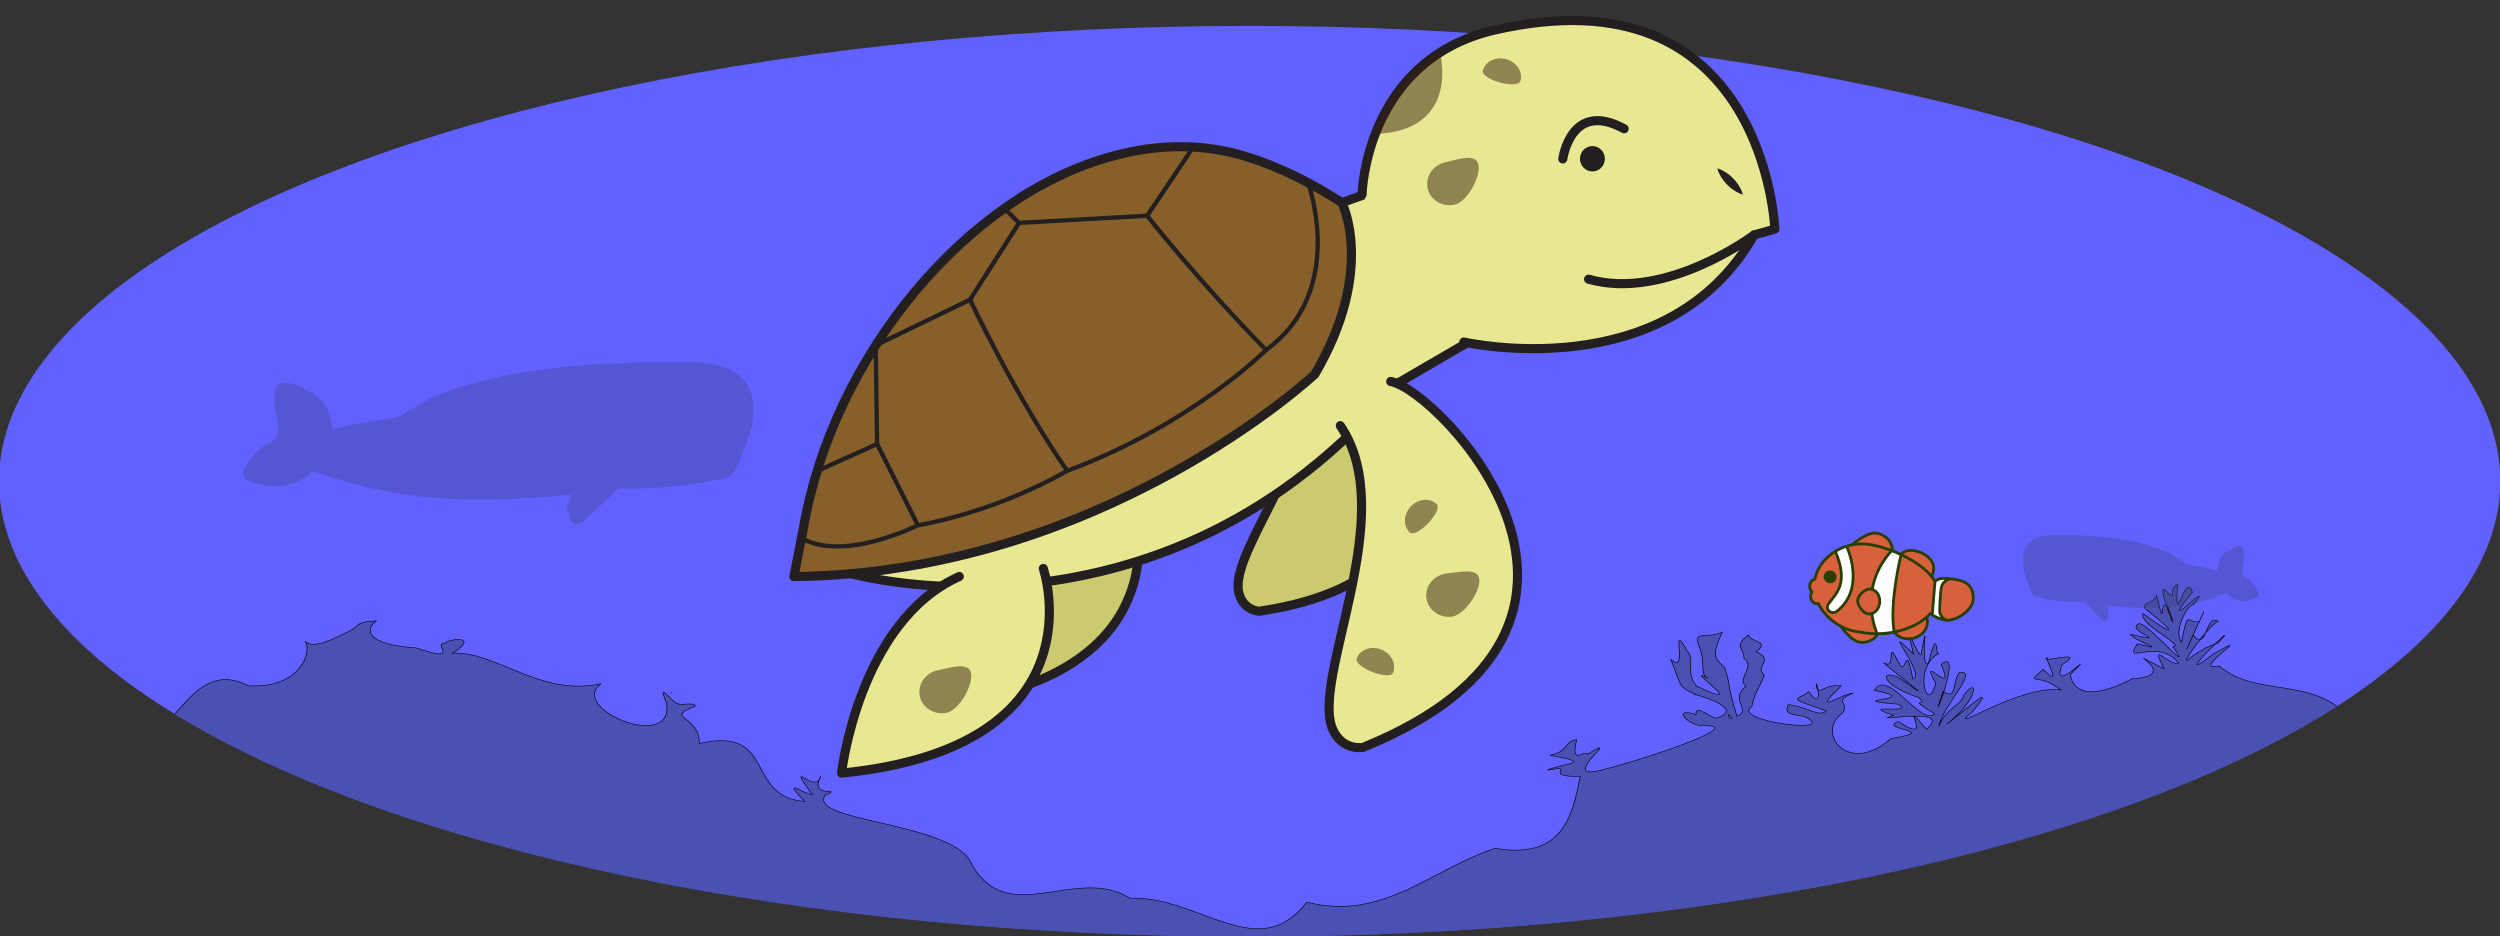<?xml version="1.0" encoding="UTF-8" standalone="no"?>
<!-- Created with Inkscape (http://www.inkscape.org/) -->

<svg
   width="406.913mm"
   height="152.357mm"
   viewBox="0 0 406.913 152.357"
   version="1.1"
   id="svg6272"
   inkscape:version="1.4.2 (2aeb623e1d, 2025-05-12)"
   sodipodi:docname="marine-animals-top.svg"
   xmlns:inkscape="http://www.inkscape.org/namespaces/inkscape"
   xmlns:sodipodi="http://sodipodi.sourceforge.net/DTD/sodipodi-0.dtd"
   xmlns="http://www.w3.org/2000/svg"
   xmlns:svg="http://www.w3.org/2000/svg"
   xmlns:rdf="http://www.w3.org/1999/02/22-rdf-syntax-ns#"
   xmlns:cc="http://creativecommons.org/ns#"
   xmlns:dc="http://purl.org/dc/elements/1.1/">
  <rect x="0" y="0" width="406.913" height="152.357" fill="#333333" stroke="none"/>
  <defs
     id="defs6266">
    <clipPath
       clipPathUnits="userSpaceOnUse"
       id="clipPath16217">
      <path
         d="m 76.873,261.081 c 0.343,-0.155 0.815,-0.264 1.106,-0.323 v -1.635 c -0.184,-0.139 -0.408,-0.29 -0.664,-0.449 l -0.011,-0.528 c -0.003,-0.122 -0.121,-0.22 -0.265,-0.218 -0.144,0.003 -0.258,0.103 -0.256,0.226 l 0.006,0.304 c -0.171,-0.056 -0.358,-0.105 -0.585,-0.156 -0.009,-0.003 -0.018,-0.003 -0.028,-0.004 -5.29e-4,-5.3e-4 -5.29e-4,-0.002 -0.002,-0.003 -0.109,-0.175 -0.227,-0.449 -0.227,-0.449 l 0.468,-0.392 c 0.088,-0.077 0.085,-0.2 -0.005,-0.275 -0.091,-0.075 -0.235,-0.073 -0.324,0.004 l -0.239,0.21 c -0.035,-0.127 -0.157,-0.226 -0.307,-0.224 -0.163,0.002 -0.295,0.145 -0.271,0.316 0.052,0.373 0.119,0.585 0.287,0.88 -0.233,0.069 -0.407,0.137 -0.583,0.23 l -0.4,-0.144 c -0.092,-0.034 -0.2,0.003 -0.239,0.082 -0.039,0.079 0.004,0.17 0.097,0.203 l 0.196,0.07 c -0.02,0.014 -0.042,0.028 -0.063,0.043 -0.158,0.11 -0.179,0.291 -0.063,0.388 0.116,0.098 0.312,0.097 0.437,0 0.344,-0.268 1.084,-0.712 1.937,0.023 -0.234,0.013 -0.56,0.061 -0.56,0.061 -0.143,0.013 -0.247,0.122 -0.231,0.244 0.015,0.121 0.143,0.21 0.286,0.196 0,0 1.09,-0.28 1.479,0.377 -0.358,0.067 -0.962,0.213 -1.367,0.395 -0.027,-0.011 -0.056,-0.022 -0.086,-0.029 -0.567,-0.138 -0.837,-0.253 -1.307,-0.557 -0.184,-0.119 -0.444,-0.119 -0.597,0.019 -0.153,0.138 -0.113,0.385 0.109,0.528 0.097,0.063 0.187,0.119 0.273,0.169 l -0.445,0.26 c -0.119,0.07 -0.149,0.207 -0.067,0.308 0.082,0.101 0.244,0.127 0.362,0.057 l 0.604,-0.353 c 0.012,-0.008 0.023,-0.016 0.034,-0.025 0.157,0.066 0.322,0.122 0.514,0.176 -0.121,0.19 -0.237,0.335 -0.387,0.481 h -5.335 l 0.071,-0.161 c 2.65e-4,-0.002 0,-0.003 0,-0.005 0.391,-0.038 0.612,-0.024 1.012,0.061 0.164,0.036 0.339,-0.028 0.395,-0.158 0.057,-0.13 -0.053,-0.286 -0.251,-0.329 -0.025,-0.005 -0.047,-0.01 -0.071,-0.014 l 0.268,-0.213 c 0.105,-0.084 0.111,-0.224 0.013,-0.313 -0.098,-0.09 -0.263,-0.095 -0.368,-0.011 0,0 -0.557,0.444 -0.566,0.454 -0.138,-0.003 -0.283,0.003 -0.453,0.019 -0.015,-0.215 -0.04,-0.41 -0.077,-0.598 0.046,-0.005 0.833,-0.283 1.496,-0.771 0.531,0.214 0.775,0.366 1.18,0.73 0.159,0.143 0.415,0.179 0.593,0.065 0.177,-0.115 0.185,-0.364 -0.006,-0.536 -0.029,-0.026 -0.055,-0.048 -0.083,-0.072 0.19,-0.058 0.369,-0.134 0.6,-0.252 0.175,-0.089 0.228,-0.265 0.13,-0.376 -0.098,-0.111 -0.287,-0.129 -0.432,-0.055 -0.311,0.157 -0.509,0.228 -0.816,0.283 -0.207,-0.134 -0.431,-0.245 -0.729,-0.368 0.098,-0.448 0.208,-0.688 0.5,-1.096 0.12,-0.169 0.093,-0.389 -0.084,-0.504 -0.177,-0.115 -0.461,-0.055 -0.606,0.148 -0.041,0.058 -0.079,0.112 -0.115,0.165 -0.197,-0.19 -0.387,-0.318 -0.705,-0.487 -0.173,-0.092 -0.381,-0.052 -0.453,0.073 -0.071,0.125 -0.004,0.276 0.14,0.352 0.34,0.181 0.505,0.306 0.734,0.559 -0.096,0.214 -0.159,0.437 -0.221,0.738 -0.3,0.439 -1.474,0.784 -1.478,0.786 -0.003,-0.274 -0.132,-0.694 -0.339,-1.2 l 0.343,-0.44 c 0.079,-0.102 0.047,-0.239 -0.073,-0.307 -0.12,-0.068 -0.282,-0.04 -0.361,0.062 l -0.197,0.253 c -0.103,-0.128 -0.225,-0.259 -0.378,-0.411 -0.006,-0.006 -0.013,-0.011 -0.02,-0.017 2.64e-4,-5.3e-4 5.29e-4,-0.002 5.29e-4,-0.003 0.027,-0.196 0.113,-0.479 0.113,-0.479 l 0.646,-0.097 c 0.124,-0.021 0.204,-0.123 0.179,-0.229 -0.025,-0.105 -0.145,-0.174 -0.269,-0.153 l -0.337,0.058 c 0.056,-0.121 0.021,-0.262 -0.103,-0.333 -0.135,-0.078 -0.339,-0.023 -0.434,0.13 -0.206,0.332 -0.293,0.539 -0.351,0.863 -0.238,-0.055 -0.426,-0.084 -0.633,-0.092 l -0.233,-0.312 c -0.054,-0.072 -0.167,-0.094 -0.252,-0.048 -0.085,0.046 -0.11,0.142 -0.056,0.214 l 0.114,0.153 c -0.026,0.002 -0.053,0.003 -0.08,0.005 -0.203,0.014 -0.342,0.153 -0.311,0.289 0.03,0.136 0.192,0.231 0.36,0.211 0.462,-0.054 1.367,-0.063 1.579,0.954 -0.201,-0.102 -0.502,-0.22 -0.502,-0.22 -0.127,-0.058 -0.285,-0.019 -0.353,0.089 -0.068,0.107 -0.022,0.242 0.105,0.3 0,0 1.084,0.296 0.966,1.025 -0.339,-0.118 -0.934,-0.289 -1.389,-0.335 -0.015,-0.023 -0.031,-0.045 -0.051,-0.065 -0.375,-0.387 -0.52,-0.613 -0.704,-1.089 -0.072,-0.187 -0.286,-0.313 -0.504,-0.273 -0.218,0.039 -0.35,0.262 -0.263,0.487 0.038,0.099 0.075,0.188 0.112,0.271 l -0.54,-7.9e-4 c -0.144,0 -0.261,0.099 -0.261,0.221 0,0.123 0.116,0.222 0.26,0.222 l 0.733,0.002 c 0.015,-2.7e-4 0.03,-0.002 0.044,-0.004 0.085,0.13 0.184,0.256 0.306,0.393 -0.381,0.164 -0.662,0.232 -1.152,0.29 -0.229,0.027 -0.413,0.184 -0.406,0.373 0.008,0.189 0.241,0.339 0.518,0.306 0.189,-0.022 0.416,-0.092 0.566,-0.121 -0.122,0.24 -0.241,0.489 -0.284,0.812 -0.006,0.046 -0.001,0.09 0.013,0.129 h -2.083 c -0.509,0 -0.99,0.099 -1.418,0.276 0.026,-0.013 0.053,-0.026 0.081,-0.04 0.155,-0.078 0.202,-0.234 0.115,-0.332 -0.087,-0.098 -0.254,-0.114 -0.382,-0.049 -0.275,0.139 -0.45,0.202 -0.722,0.25 -0.183,-0.118 -0.381,-0.217 -0.645,-0.325 0.087,-0.396 0.184,-0.609 0.442,-0.969 0.106,-0.149 0.082,-0.344 -0.075,-0.445 -0.156,-0.102 -0.408,-0.049 -0.536,0.131 -0.036,0.051 -0.07,0.099 -0.101,0.146 -0.174,-0.168 -0.343,-0.281 -0.623,-0.431 -0.153,-0.081 -0.337,-0.046 -0.4,0.065 -0.063,0.11 -0.003,0.244 0.124,0.312 0.301,0.16 0.447,0.27 0.65,0.494 -0.085,0.189 -0.141,0.386 -0.196,0.652 -0.265,0.388 -1.303,0.694 -1.307,0.695 -0.003,-0.242 -0.117,-0.614 -0.3,-1.062 l 0.304,-0.389 c 0.07,-0.09 0.041,-0.212 -0.065,-0.272 -0.106,-0.06 -0.249,-0.035 -0.319,0.055 l -0.175,0.224 c -0.091,-0.113 -0.199,-0.229 -0.334,-0.363 -0.005,-0.005 -0.012,-0.009 -0.018,-0.015 2.65e-4,-5.3e-4 5.29e-4,-0.002 2.65e-4,-0.003 0.024,-0.174 0.1,-0.424 0.1,-0.424 l 0.572,-0.086 c 0.109,-0.018 0.18,-0.109 0.158,-0.202 -0.022,-0.093 -0.128,-0.153 -0.238,-0.135 l -0.298,0.051 c 0.05,-0.107 0.019,-0.231 -0.091,-0.294 -0.12,-0.069 -0.3,-0.021 -0.384,0.115 -0.182,0.294 -0.259,0.477 -0.31,0.763 -0.211,-0.049 -0.377,-0.074 -0.56,-0.082 l -0.206,-0.276 c -0.047,-0.064 -0.147,-0.083 -0.223,-0.042 -0.075,0.041 -0.098,0.125 -0.05,0.19 l 0.101,0.135 c -0.023,0.002 -0.047,0.003 -0.071,0.004 -0.179,0.013 -0.302,0.135 -0.275,0.256 0.027,0.121 0.17,0.204 0.318,0.187 0.408,-0.048 1.209,-0.055 1.397,0.844 -0.178,-0.09 -0.444,-0.194 -0.444,-0.194 -0.112,-0.052 -0.252,-0.016 -0.312,0.079 -0.06,0.095 -0.019,0.214 0.093,0.265 0,0 0.959,0.262 0.854,0.906 -0.3,-0.105 -0.826,-0.256 -1.228,-0.296 -0.013,-0.02 -0.028,-0.04 -0.046,-0.058 -0.331,-0.342 -0.46,-0.542 -0.623,-0.964 -0.064,-0.166 -0.253,-0.277 -0.446,-0.241 -0.193,0.035 -0.309,0.232 -0.232,0.431 0.034,0.087 0.066,0.166 0.099,0.24 l -0.478,-7.9e-4 c -0.127,3e-5 -0.231,0.087 -0.231,0.196 0,0.108 0.103,0.196 0.23,0.196 l 0.648,7.9e-4 c 0.013,0 0.026,-0.002 0.039,-0.003 0.075,0.115 0.162,0.226 0.271,0.348 -0.337,0.145 -0.586,0.206 -1.019,0.257 -0.203,0.024 -0.365,0.163 -0.359,0.33 0.007,0.167 0.213,0.3 0.458,0.271 0.168,-0.02 0.368,-0.082 0.5,-0.107 -0.084,0.165 -0.166,0.335 -0.216,0.537 -1.669,0.118 -2.98,1.307 -2.98,2.757 v 0.07 h 25.554 v -4.629 H 76.548 c 0.006,-0.343 0.298,-0.478 0.326,-0.491 z m -18.897,2.282 h -2.042 c 0.047,-0.178 0.118,-0.316 0.233,-0.526 0.202,-0.371 0.575,-0.337 0.605,-0.334 0.518,0.051 1.19,0.307 1.215,0.314 0.056,0.175 0.041,0.363 -0.011,0.546 z m 2.788,0 h -0.293 c -0.007,-0.094 -0.096,-0.187 -0.234,-0.216 -0.022,-0.005 -0.042,-0.009 -0.063,-0.013 l 0.237,-0.189 c 0.093,-0.074 0.098,-0.198 0.011,-0.277 -0.087,-0.079 -0.232,-0.084 -0.326,-0.01 0,0 -0.493,0.393 -0.5,0.402 -0.122,-0.003 -0.251,0.003 -0.401,0.017 -0.014,-0.191 -0.035,-0.362 -0.068,-0.529 0.041,-0.005 0.736,-0.25 1.323,-0.682 0.439,0.178 0.657,0.306 0.977,0.587 -0.286,0.261 -0.513,0.57 -0.664,0.91 z m 1.205,-1.307 c -0.01,-0.009 -0.02,-0.017 -0.03,-0.026 0.078,-0.024 0.154,-0.051 0.233,-0.084 -0.07,0.035 -0.137,0.071 -0.204,0.11 z m 6.721,-0.485 h -2.246 c 0.01,-0.023 0.017,-0.047 0.02,-0.072 0.049,-0.364 0.134,-0.535 0.315,-0.868 0.228,-0.419 0.65,-0.381 0.685,-0.378 0.586,0.057 1.346,0.347 1.374,0.355 0.099,0.311 0.002,0.659 -0.148,0.964 z"
         id="path16219"
         inkscape:connector-curvature="0"
         style="fill:#254d3a;fill-opacity:1;stroke-width:0.03" />
    </clipPath>
    <clipPath
       clipPathUnits="userSpaceOnUse"
       id="clipPath16217-3">
      <path
         d="m 76.873,261.081 c 0.343,-0.155 0.815,-0.264 1.106,-0.323 v -1.635 c -0.184,-0.139 -0.408,-0.29 -0.664,-0.449 l -0.011,-0.528 c -0.003,-0.122 -0.121,-0.22 -0.265,-0.218 -0.144,0.003 -0.258,0.103 -0.256,0.226 l 0.006,0.304 c -0.171,-0.056 -0.358,-0.105 -0.585,-0.156 -0.009,-0.003 -0.018,-0.003 -0.028,-0.004 -5.29e-4,-5.3e-4 -5.29e-4,-0.002 -0.002,-0.003 -0.109,-0.175 -0.227,-0.449 -0.227,-0.449 l 0.468,-0.392 c 0.088,-0.077 0.085,-0.2 -0.005,-0.275 -0.091,-0.075 -0.235,-0.073 -0.324,0.004 l -0.239,0.21 c -0.035,-0.127 -0.157,-0.226 -0.307,-0.224 -0.163,0.002 -0.295,0.145 -0.271,0.316 0.052,0.373 0.119,0.585 0.287,0.88 -0.233,0.069 -0.407,0.137 -0.583,0.23 l -0.4,-0.144 c -0.092,-0.034 -0.2,0.003 -0.239,0.082 -0.039,0.079 0.004,0.17 0.097,0.203 l 0.196,0.07 c -0.02,0.014 -0.042,0.028 -0.063,0.043 -0.158,0.11 -0.179,0.291 -0.063,0.388 0.116,0.098 0.312,0.097 0.437,0 0.344,-0.268 1.084,-0.712 1.937,0.023 -0.234,0.013 -0.56,0.061 -0.56,0.061 -0.143,0.013 -0.247,0.122 -0.231,0.244 0.015,0.121 0.143,0.21 0.286,0.196 0,0 1.09,-0.28 1.479,0.377 -0.358,0.067 -0.962,0.213 -1.367,0.395 -0.027,-0.011 -0.056,-0.022 -0.086,-0.029 -0.567,-0.138 -0.837,-0.253 -1.307,-0.557 -0.184,-0.119 -0.444,-0.119 -0.597,0.019 -0.153,0.138 -0.113,0.385 0.109,0.528 0.097,0.063 0.187,0.119 0.273,0.169 l -0.445,0.26 c -0.119,0.07 -0.149,0.207 -0.067,0.308 0.082,0.101 0.244,0.127 0.362,0.057 l 0.604,-0.353 c 0.012,-0.008 0.023,-0.016 0.034,-0.025 0.157,0.066 0.322,0.122 0.514,0.176 -0.121,0.19 -0.237,0.335 -0.387,0.481 h -5.335 l 0.071,-0.161 c 2.65e-4,-0.002 0,-0.003 0,-0.005 0.391,-0.038 0.612,-0.024 1.012,0.061 0.164,0.036 0.339,-0.028 0.395,-0.158 0.057,-0.13 -0.053,-0.286 -0.251,-0.329 -0.025,-0.005 -0.047,-0.01 -0.071,-0.014 l 0.268,-0.213 c 0.105,-0.084 0.111,-0.224 0.013,-0.313 -0.098,-0.09 -0.263,-0.095 -0.368,-0.011 0,0 -0.557,0.444 -0.566,0.454 -0.138,-0.003 -0.283,0.003 -0.453,0.019 -0.015,-0.215 -0.04,-0.41 -0.077,-0.598 0.046,-0.005 0.833,-0.283 1.496,-0.771 0.531,0.214 0.775,0.366 1.18,0.73 0.159,0.143 0.415,0.179 0.593,0.065 0.177,-0.115 0.185,-0.364 -0.006,-0.536 -0.029,-0.026 -0.055,-0.048 -0.083,-0.072 0.19,-0.058 0.369,-0.134 0.6,-0.252 0.175,-0.089 0.228,-0.265 0.13,-0.376 -0.098,-0.111 -0.287,-0.129 -0.432,-0.055 -0.311,0.157 -0.509,0.228 -0.816,0.283 -0.207,-0.134 -0.431,-0.245 -0.729,-0.368 0.098,-0.448 0.208,-0.688 0.5,-1.096 0.12,-0.169 0.093,-0.389 -0.084,-0.504 -0.177,-0.115 -0.461,-0.055 -0.606,0.148 -0.041,0.058 -0.079,0.112 -0.115,0.165 -0.197,-0.19 -0.387,-0.318 -0.705,-0.487 -0.173,-0.092 -0.381,-0.052 -0.453,0.073 -0.071,0.125 -0.004,0.276 0.14,0.352 0.34,0.181 0.505,0.306 0.734,0.559 -0.096,0.214 -0.159,0.437 -0.221,0.738 -0.3,0.439 -1.474,0.784 -1.478,0.786 -0.003,-0.274 -0.132,-0.694 -0.339,-1.2 l 0.343,-0.44 c 0.079,-0.102 0.047,-0.239 -0.073,-0.307 -0.12,-0.068 -0.282,-0.04 -0.361,0.062 l -0.197,0.253 c -0.103,-0.128 -0.225,-0.259 -0.378,-0.411 -0.006,-0.006 -0.013,-0.011 -0.02,-0.017 2.64e-4,-5.3e-4 5.29e-4,-0.002 5.29e-4,-0.003 0.027,-0.196 0.113,-0.479 0.113,-0.479 l 0.646,-0.097 c 0.124,-0.021 0.204,-0.123 0.179,-0.229 -0.025,-0.105 -0.145,-0.174 -0.269,-0.153 l -0.337,0.058 c 0.056,-0.121 0.021,-0.262 -0.103,-0.333 -0.135,-0.078 -0.339,-0.023 -0.434,0.13 -0.206,0.332 -0.293,0.539 -0.351,0.863 -0.238,-0.055 -0.426,-0.084 -0.633,-0.092 l -0.233,-0.312 c -0.054,-0.072 -0.167,-0.094 -0.252,-0.048 -0.085,0.046 -0.11,0.142 -0.056,0.214 l 0.114,0.153 c -0.026,0.002 -0.053,0.003 -0.08,0.005 -0.203,0.014 -0.342,0.153 -0.311,0.289 0.03,0.136 0.192,0.231 0.36,0.211 0.462,-0.054 1.367,-0.063 1.579,0.954 -0.201,-0.102 -0.502,-0.22 -0.502,-0.22 -0.127,-0.058 -0.285,-0.019 -0.353,0.089 -0.068,0.107 -0.022,0.242 0.105,0.3 0,0 1.084,0.296 0.966,1.025 -0.339,-0.118 -0.934,-0.289 -1.389,-0.335 -0.015,-0.023 -0.031,-0.045 -0.051,-0.065 -0.375,-0.387 -0.52,-0.613 -0.704,-1.089 -0.072,-0.187 -0.286,-0.313 -0.504,-0.273 -0.218,0.039 -0.35,0.262 -0.263,0.487 0.038,0.099 0.075,0.188 0.112,0.271 l -0.54,-7.9e-4 c -0.144,0 -0.261,0.099 -0.261,0.221 0,0.123 0.116,0.222 0.26,0.222 l 0.733,0.002 c 0.015,-2.7e-4 0.03,-0.002 0.044,-0.004 0.085,0.13 0.184,0.256 0.306,0.393 -0.381,0.164 -0.662,0.232 -1.152,0.29 -0.229,0.027 -0.413,0.184 -0.406,0.373 0.008,0.189 0.241,0.339 0.518,0.306 0.189,-0.022 0.416,-0.092 0.566,-0.121 -0.122,0.24 -0.241,0.489 -0.284,0.812 -0.006,0.046 -0.001,0.09 0.013,0.129 h -2.083 c -0.509,0 -0.99,0.099 -1.418,0.276 0.026,-0.013 0.053,-0.026 0.081,-0.04 0.155,-0.078 0.202,-0.234 0.115,-0.332 -0.087,-0.098 -0.254,-0.114 -0.382,-0.049 -0.275,0.139 -0.45,0.202 -0.722,0.25 -0.183,-0.118 -0.381,-0.217 -0.645,-0.325 0.087,-0.396 0.184,-0.609 0.442,-0.969 0.106,-0.149 0.082,-0.344 -0.075,-0.445 -0.156,-0.102 -0.408,-0.049 -0.536,0.131 -0.036,0.051 -0.07,0.099 -0.101,0.146 -0.174,-0.168 -0.343,-0.281 -0.623,-0.431 -0.153,-0.081 -0.337,-0.046 -0.4,0.065 -0.063,0.11 -0.003,0.244 0.124,0.312 0.301,0.16 0.447,0.27 0.65,0.494 -0.085,0.189 -0.141,0.386 -0.196,0.652 -0.265,0.388 -1.303,0.694 -1.307,0.695 -0.003,-0.242 -0.117,-0.614 -0.3,-1.062 l 0.304,-0.389 c 0.07,-0.09 0.041,-0.212 -0.065,-0.272 -0.106,-0.06 -0.249,-0.035 -0.319,0.055 l -0.175,0.224 c -0.091,-0.113 -0.199,-0.229 -0.334,-0.363 -0.005,-0.005 -0.012,-0.009 -0.018,-0.015 2.65e-4,-5.3e-4 5.29e-4,-0.002 2.65e-4,-0.003 0.024,-0.174 0.1,-0.424 0.1,-0.424 l 0.572,-0.086 c 0.109,-0.018 0.18,-0.109 0.158,-0.202 -0.022,-0.093 -0.128,-0.153 -0.238,-0.135 l -0.298,0.051 c 0.05,-0.107 0.019,-0.231 -0.091,-0.294 -0.12,-0.069 -0.3,-0.021 -0.384,0.115 -0.182,0.294 -0.259,0.477 -0.31,0.763 -0.211,-0.049 -0.377,-0.074 -0.56,-0.082 l -0.206,-0.276 c -0.047,-0.064 -0.147,-0.083 -0.223,-0.042 -0.075,0.041 -0.098,0.125 -0.05,0.19 l 0.101,0.135 c -0.023,0.002 -0.047,0.003 -0.071,0.004 -0.179,0.013 -0.302,0.135 -0.275,0.256 0.027,0.121 0.17,0.204 0.318,0.187 0.408,-0.048 1.209,-0.055 1.397,0.844 -0.178,-0.09 -0.444,-0.194 -0.444,-0.194 -0.112,-0.052 -0.252,-0.016 -0.312,0.079 -0.06,0.095 -0.019,0.214 0.093,0.265 0,0 0.959,0.262 0.854,0.906 -0.3,-0.105 -0.826,-0.256 -1.228,-0.296 -0.013,-0.02 -0.028,-0.04 -0.046,-0.058 -0.331,-0.342 -0.46,-0.542 -0.623,-0.964 -0.064,-0.166 -0.253,-0.277 -0.446,-0.241 -0.193,0.035 -0.309,0.232 -0.232,0.431 0.034,0.087 0.066,0.166 0.099,0.24 l -0.478,-7.9e-4 c -0.127,3e-5 -0.231,0.087 -0.231,0.196 0,0.108 0.103,0.196 0.23,0.196 l 0.648,7.9e-4 c 0.013,0 0.026,-0.002 0.039,-0.003 0.075,0.115 0.162,0.226 0.271,0.348 -0.337,0.145 -0.586,0.206 -1.019,0.257 -0.203,0.024 -0.365,0.163 -0.359,0.33 0.007,0.167 0.213,0.3 0.458,0.271 0.168,-0.02 0.368,-0.082 0.5,-0.107 -0.084,0.165 -0.166,0.335 -0.216,0.537 -1.669,0.118 -2.98,1.307 -2.98,2.757 v 0.07 h 25.554 v -4.629 H 76.548 c 0.006,-0.343 0.298,-0.478 0.326,-0.491 z m -18.897,2.282 h -2.042 c 0.047,-0.178 0.118,-0.316 0.233,-0.526 0.202,-0.371 0.575,-0.337 0.605,-0.334 0.518,0.051 1.19,0.307 1.215,0.314 0.056,0.175 0.041,0.363 -0.011,0.546 z m 2.788,0 h -0.293 c -0.007,-0.094 -0.096,-0.187 -0.234,-0.216 -0.022,-0.005 -0.042,-0.009 -0.063,-0.013 l 0.237,-0.189 c 0.093,-0.074 0.098,-0.198 0.011,-0.277 -0.087,-0.079 -0.232,-0.084 -0.326,-0.01 0,0 -0.493,0.393 -0.5,0.402 -0.122,-0.003 -0.251,0.003 -0.401,0.017 -0.014,-0.191 -0.035,-0.362 -0.068,-0.529 0.041,-0.005 0.736,-0.25 1.323,-0.682 0.439,0.178 0.657,0.306 0.977,0.587 -0.286,0.261 -0.513,0.57 -0.664,0.91 z m 1.205,-1.307 c -0.01,-0.009 -0.02,-0.017 -0.03,-0.026 0.078,-0.024 0.154,-0.051 0.233,-0.084 -0.07,0.035 -0.137,0.071 -0.204,0.11 z m 6.721,-0.485 h -2.246 c 0.01,-0.023 0.017,-0.047 0.02,-0.072 0.049,-0.364 0.134,-0.535 0.315,-0.868 0.228,-0.419 0.65,-0.381 0.685,-0.378 0.586,0.057 1.346,0.347 1.374,0.355 0.099,0.311 0.002,0.659 -0.148,0.964 z"
         id="path16219-6"
         inkscape:connector-curvature="0"
         style="fill:#254d3a;fill-opacity:1;stroke-width:0.03" />
    </clipPath>
    <clipPath
       clipPathUnits="userSpaceOnUse"
       id="clipPath1">
      <ellipse
         ry="118.974"
         rx="271.376"
         cy="190.463"
         cx="-174.87"
         id="ellipse2"
         style="opacity:1;fill:#6161ff;fill-opacity:1;stroke:none;stroke-width:10.152;stroke-linecap:round;stroke-linejoin:round;stroke-miterlimit:4;stroke-dasharray:none;stroke-dashoffset:0;stroke-opacity:1" />
    </clipPath>
  </defs>
  <sodipodi:namedview
     id="base"
     pagecolor="#ffffff"
     bordercolor="#666666"
     borderopacity="1.0"
     inkscape:pageopacity="0.0"
     inkscape:pageshadow="2"
     inkscape:zoom="0.49497475"
     inkscape:cx="1022.2744"
     inkscape:cy="334.36049"
     inkscape:document-units="mm"
     inkscape:current-layer="g15097"
     showgrid="false"
     fit-margin-top="0"
     fit-margin-left="0"
     fit-margin-right="0"
     fit-margin-bottom="0"
     inkscape:window-width="1920"
     inkscape:window-height="1129"
     inkscape:window-x="0"
     inkscape:window-y="32"
     inkscape:window-maximized="1"
     inkscape:showpageshadow="2"
     inkscape:pagecheckerboard="0"
     inkscape:deskcolor="#d1d1d1" />
  <g
     inkscape:label="Layer 1"
     inkscape:groupmode="layer"
     id="layer1"
     transform="translate(108.369,-69.095)">
    <g
       id="g15097"
       transform="matrix(0.623,0,0,0.623,206.914,28.773)">
      <ellipse
         ry="118.974"
         rx="326.746"
         cy="190.463"
         cx="-179.591"
         id="path7204"
         style="opacity:1;fill:#6161ff;fill-opacity:1;stroke:none;stroke-width:11.139;stroke-linecap:round;stroke-linejoin:round;stroke-miterlimit:4;stroke-dasharray:none;stroke-dashoffset:0;stroke-opacity:1" />
      <path
         style="display:inline;fill:#3c457c;fill-opacity:0.579;stroke:#000000;stroke-width:0.148;stroke-linecap:butt;stroke-linejoin:miter;stroke-miterlimit:4;stroke-dasharray:none;stroke-opacity:1"
         d="m 26.452,217.371 c -2.296,1.355 0.393,5.221 -2.801,1.338 -1.874,-1.245 4.12,15.905 0.806,4.736 -2.155,-3.387 -0.409,7.396 -2.525,-3.129 -0.588,2.104 -3.595,1.924 -2.348,3.548 9.087,8.698 3.955,5.351 -0.592,1.139 -1.039,2.765 9.233,8.461 6.511,8.649 4.719,8.439 -5.026,-5.756 -7.295,-6.005 -3.637,1.776 7.786,5.358 -1.948,2.82 1.576,2.186 8.776,4.585 1.5,2.458 -3.324,6.027 4.218,-1.844 8.976,5.021 -2.145,1.041 -6.466,-6.381 -3.197,1.516 -11.842,-7.149 5.159,1.838 -6.911,2.603 -12.966,8.08 -13.372,-0.815 -13.372,-1.127 6.815,-8.539 -4.645,6.285 -1.866,-2.507 5.898,-4.494 -5.187,0.004 -3.189,-2.046 -0.676,0.428 3.702,8.774 -0.888,3.2 -4.021,4.589 -1.451,0.425 3.839,5.382 -9.144,-1.472 -25.742,12.443 -19.186,5.692 5.386,-7.903 -0.3,-1.66 -5.512,3.228 7.143,-6.781 6.724,-12.796 3.588,-7.422 -0.47,2.614 -3.454,2.766 -5.374,7.976 1.089,-5.745 8.696,-14.455 4.59,-14.084 -1.698,1.833 -0.538,7.724 -3.651,4.981 -4.016,13.774 4.893,-12.383 -0.435,-7.029 3.533,9.534 -5.245,-3.91 -1.144,4.985 -1.888,8.626 -5.05,-4.289 0.644,-7.882 -0.765,1.755 -0.033,-8.178 -2.251,2.514 -2.064,2.082 0.36,-15.166 -1.572,-2.235 -0.796,0.903 -3.906,-10.84 -1.676,-0.098 -7.991,-9.697 3.053,5.671 -0.15,6.425 -1.606,-9.918 -1.365,-1.009 -2.794,-3.616 -3.456,-8.23 -0.367,1.88 -3.551,-0.557 0.33,0.632 13.854,13.072 3.913,4.387 -3.975,-3.206 -5.962,0.774 3.707,4.734 2.585,2.576 -3.107,-0.521 3.497,4.253 -3.162,3.327 -10.219,-12.173 -13.115,-6.117 11.553,2.685 -8.277,2.314 5.074,3.581 4.421,2.752 -9.264,-0.348 -0.876,2.939 -6.699,2.341 13.466,-2.899 7.144,3.628 -6.988,-9.734 2.64,5.08 -6.163,-2.065 -4.541,2.293 9.694,2.28 -1.581,4.51 -9.208,9.787 -16.444,-1.45 -10.557,-6.65 1.896,-3.194 -2.485,-2.689 2.385,-5.266 -2.643,0.224 -9.702,6.384 -2.568,-1.881 -4.231,-0.69 -5.155,3.567 -5.458,-0.553 0.357,0.454 1.42,7.195 -1.636,2.132 -2.835,2.451 -4.915,1.278 3.814,4.995 -1.739,1.656 -3.379,-0.823 -8.262,-1.67 -1.129,2.896 1.422,2.464 3.681,3.187 7.738,4.662 -16.471,1.132 -11.577,-2.69 0.78,-4.394 1.721,-4.917 2.707,-8.191 -2.333,-2.319 2.356,-4.028 -1.799,-6.089 3.299,-3.005 -1.47,-2.51 -1.623,-4.373 -3.443,2.62 -0.708,4.094 -1.024,5.986 2.707,2.515 -1.832,5.519 0.528,7.4 -3.895,3.392 1.355,6.365 -2.032,7.795 -2.286,-8.859 -1.293,-7.967 -2.643,-12.639 -1.9,-2.349 -3.096,-2.757 -0.545,-9.264 -3.674,1.897 -6.716,-1.021 -4.738,4.536 1.005,2.984 -0.114,7.043 1.687,7.484 -6.261,-3.913 10.21,9.367 -2.519,2.022 -2.5,-3.343 -0.345,-7.671 -2.038,-9.125 -3.976,-8.936 0.531,6.843 -3.546,2.129 2.58,7.92 1.573,6.901 5.533,9.341 -3.335,-1.198 11.868,3.177 4.393,6.029 -1.543,-0.126 -4.604,-3.847 -4.47,-0.927 -5.583,-2.18 -1.548,3.222 1.81,2.909 10.094,-0.247 -15.921,9.905 -23.27,11.855 -8.031,1.928 6.193,-10.471 -2.074,-4.406 -0.587,-1.393 -3.826,3.345 -2.341,-3.804 -2.833,0.366 -1.493,2.994 -5.77,4.098 10.379,2.103 2.014,2.157 -0.592,3.876 7.058,-1.556 -1.906,1.84 7.124,1.6 -1.651,10.056 -3.604,21.837 -18.443,18.828 -13.759,5.327 -24.236,19.152 -40.898,14.04 -10.465,16.536 -23.383,-1.683 -38.346,-1.017 -11.849,-8.998 -27.312,8.978 -34.968,-10.289 -5.945,-9.665 -34.708,-9.869 -31.236,-16.543 4.459,-2.517 -3.681,1.151 -0.902,-5.004 -1.149,5.155 -7.788,-5.543 -1.883,4.785 -1.327,0.077 -7.151,-5.059 -1.586,1.759 -13.104,-1.099 -6.1,-19.812 -22.911,-15.131 0.222,-7.453 -7.888,-6.492 -0.947,-9.684 0.645,-1.377 -4.519,-0.018 -3.302,-0.719 -1.064,0.988 -5.341,-7.123 -2.817,-0.163 1.644,13.002 -21.532,1.352 -14.226,-5.035 -13.438,3.42 -22.499,-8.499 -32.259,-8.005 6.319,-4.738 -1.141,-3.83 -1.662,-2.476 -2.861,-0.302 3.972,5.306 -6.159,1.116 -11.226,-0.871 -11.144,-4.882 -8.676,-7.104 -5.526,0.473 -2.493,1.119 -7.25,3.503 -4.241,2.581 -7.036,3.528 -8.275,1.786 1.678,2.312 -0.617,12.452 -12.211,11.706 -10.934,-6.815 -15.165,9.724 -21.727,13.601 -0.149,27.255 -0.587,27.883 -0.63,55.139 159.185,-0.202 318.369,-0.405 477.554,-0.607 -0.05,-28.942 0.329,-31.257 0.278,-60.199 -7.724,-10.388 -19.886,-4.829 -27.888,-13.144 -6.861,2.04 9.04,-10.242 -1.247,-3.081 -10.901,10.126 7.558,-11.344 1.048,-2.938 -3.083,1.525 -2.144,0.73 -5.8,3.667 -4.083,4.633 4.829,-9.999 5.871,-9.205 -2.95,-2.39 -2.355,8.074 -5.471,3.538 -5.051,13.219 5.378,-14.394 1.315,-3.565 -2.584,0.901 -2.393,-3.978 -3.844,5.315 -1.894,-2.385 1.153,-9.782 2.538,-9.708 5.492,-8.229 -8.819,9.651 -0.202,-3.263 -1.528,-5.9 -3.918,10.891 -3.243,-2.073 z m -326.744,28.432 -0.066,-0.303 z m 229.376,5.585 c 1.755,1.751 -0.574,1.167 0,0 z"
         id="path6422-7"
         inkscape:connector-curvature="0"
         sodipodi:nodetypes="ccccccccccccccccccccccccccccccccccccccccccccccccccccccccccccccccccccccccccccccccccccccccccccccccccccccccccccccccccc"
         clip-path="url(#clipPath1)"
         transform="matrix(1.204,0,0,1,30.958,0)" />
      <path
         style="display:inline;fill:#3c457c;fill-opacity:0.328;stroke-width:0.121"
         d="m 42.221,225.794 c -1.215,-1.182 -2.36,-2.431 -3.46,-3.72 -4.001,0.077 -8.023,-0.194 -11.903,-1.222 -2.667,0.027 -2.737,-3.346 -3.637,-5.184 -0.866,-2.915 -1.515,-6.623 0.752,-9.081 2.525,-2.551 6.392,-1.972 9.658,-2.091 8.344,0.17 16.86,0.787 24.756,3.682 2.417,0.862 4.549,2.312 6.597,3.812 2.703,0.809 5.581,0.917 8.251,1.877 0.153,-2.116 0.916,-4.448 3.005,-5.388 1.331,-0.981 4.259,-2.106 3.893,0.713 0.745,2.413 -1.967,5.462 1.175,6.76 1.476,1.27 4.672,5.093 0.9,5.428 -2.357,0.971 -4.928,0.076 -6.622,-1.705 -2.704,1.033 -5.517,2.063 -8.392,2.677 -7.234,1.747 -14.767,1.4 -22.109,0.647 -1.623,-0.32 0.528,1.323 -0.367,2.295 0.083,1.704 -1.149,2.503 -2.14,0.845 l -0.355,-0.343 z"
         id="path2964"
         inkscape:connector-curvature="0" />
      <path
         style="display:inline;fill:#5457d4;fill-opacity:1;stroke-width:0.244"
         d="m -352.047,199.356 c 2.631,-2.225 5.111,-4.577 7.492,-7.004 8.663,0.145 17.372,-0.365 25.775,-2.3 5.776,0.045 5.926,-6.3 7.876,-9.761 1.799,-5.306 3.18,-11.876 -1.089,-16.574 -5.119,-5.239 -13.719,-4.265 -20.801,-4.462 -18.282,0.284 -36.949,1.428 -54.253,6.937 -5.233,1.623 -9.851,4.353 -14.285,7.176 -5.852,1.523 -12.084,1.726 -17.867,3.535 -0.336,-3.962 -1.973,-8.38 -6.507,-10.143 -2.882,-1.848 -9.222,-3.966 -8.431,1.342 -1.611,4.542 4.257,10.283 -2.544,12.727 -3.197,2.391 -10.116,9.587 -1.95,10.219 5.104,1.827 10.672,0.143 14.338,-3.21 5.856,1.945 11.947,3.885 18.172,5.04 15.665,3.29 31.975,2.636 47.874,1.217 3.513,-0.604 -1.143,2.492 0.794,4.322 -0.178,3.21 2.487,4.709 4.634,1.59 l 0.767,-0.646 z"
         id="path2966"
         inkscape:connector-curvature="0" />
      <g
         inkscape:export-ydpi="17"
         inkscape:export-xdpi="17"
         transform="matrix(0.245,0,0,0.245,-1022.529,-542.536)"
         id="g26117-7">
        <path
           style="fill:#d8603a;stroke:#283f00;stroke-width:3;stroke-linecap:round;stroke-linejoin:round;stroke-miterlimit:10"
           inkscape:connector-curvature="0"
           id="path26095-3"
           d="m 4124.859,3144.758 c 0.794,9.43 10.039,16.141 20.643,14.982 10.605,-1.156 18.557,-9.742 17.76,-19.182 -0.795,-9.426 -10.033,-16.135 -20.638,-14.98 -10.614,1.151 -18.568,9.744 -17.765,19.18 z"
           stroke-miterlimit="10" />
        <path
           style="fill:#d8603a;stroke:#283f00;stroke-width:3;stroke-linecap:round;stroke-linejoin:round;stroke-miterlimit:10"
           inkscape:connector-curvature="0"
           id="path26097-6"
           d="m 4134.552,3071.246 c -4.262,8.189 -0.266,19.717 8.914,25.754 9.198,6.035 20.103,4.295 24.369,-3.893 4.261,-8.18 2.563,-16.588 -6.628,-22.629 -9.186,-6.037 -22.401,-7.417 -26.655,0.768 z"
           stroke-miterlimit="10" />
        <path
           style="fill:#d8603a;stroke:#283f00;stroke-width:3;stroke-linecap:round;stroke-linejoin:round;stroke-miterlimit:10"
           inkscape:connector-curvature="0"
           id="path26099-1"
           d="m 4081.308,3060.986 c 0,0 13.024,18.814 23.604,20.211 10.579,1.396 19.968,-5.104 20.96,-14.512 1.006,-9.412 -6.756,-18.178 -17.338,-19.568 -10.58,-1.396 -27.226,13.869 -27.226,13.869 z"
           stroke-miterlimit="10" />
        <path
           style="fill:#d8603a;stroke:#283f00;stroke-width:3;stroke-linecap:round;stroke-linejoin:round;stroke-miterlimit:10"
           inkscape:connector-curvature="0"
           id="path26101-2"
           d="m 4069.479,3143.854 c 0,0 11.334,18.461 21.936,19.639 10.598,1.176 19.874,-5.518 20.724,-14.951 0.844,-9.428 -7.064,-18.025 -17.661,-19.201 -10.61,-1.177 -24.999,14.513 -24.999,14.513 z"
           stroke-miterlimit="10" />
        <path
           style="fill:#d8603a;stroke:#283f00;stroke-width:3;stroke-linecap:round;stroke-linejoin:round;stroke-miterlimit:10"
           inkscape:connector-curvature="0"
           id="path26103-9"
           d="m 4037.8,3103.133 c 0.291,-3.5 2.628,-6.229 5.549,-6.852 4.522,-23.686 30.268,-39.986 55.187,-37.439 21.304,2.184 60.186,18.359 72.811,39.482 3.396,-2.223 7.414,-3.332 11.624,-2.908 10.798,1.111 29.729,0.924 29.243,21.748 -0.299,12.197 -18.014,23.781 -28.823,22.672 -4.995,-0.512 -13.446,-3.521 -16.616,-7.348 -15.35,17.707 -48.073,25.793 -76.011,20.049 -18.589,-1.906 -35.895,-14.223 -43.723,-30.402 -0.683,0.17 -1.392,0.23 -2.113,0.156 -3.762,-0.389 -6.518,-4.129 -6.172,-8.361 0.128,-1.58 0.674,-3.004 1.502,-4.145 -1.689,-1.562 -2.68,-4.014 -2.458,-6.652 z"
           stroke-miterlimit="10" />
        <g
           id="g26111-3">
          <path
             style="fill:#ffffff;stroke:#283f00;stroke-width:3;stroke-linecap:round;stroke-linejoin:round;stroke-miterlimit:10"
             inkscape:connector-curvature="0"
             id="path26105-1"
             d="m 4182.97,3095.416 c 1.165,0.129 2.442,0.232 3.768,0.348 l 0.494,0.09 c 0,0 -6.481,1.816 -8.527,7.277 -2.036,5.477 -2.324,28.023 -2.324,28.023 0,0 0.946,6.217 7.01,8.682 -4.267,-0.438 -11.05,-2.697 -14.915,-5.738 l 2.977,-35.848 c 3.376,-2.17 7.348,-3.258 11.517,-2.834 z"
             stroke-miterlimit="10" />
          <path
             style="fill:#ffffff;stroke:#283f00;stroke-width:3;stroke-linecap:round;stroke-linejoin:round;stroke-miterlimit:10"
             inkscape:connector-curvature="0"
             id="path26107-9"
             d="m 4124.992,3066.031 0.387,-0.174 c 3.294,1.264 6.608,2.672 9.896,4.221 -0.012,0.068 -12.732,50.246 -7.461,82.5 -5.896,1.146 -11.997,1.754 -18.108,1.785 -0.016,-0.025 -21.92,-47.336 15.286,-88.332 z"
             stroke-miterlimit="10" />
          <path
             style="fill:#ffffff;stroke:#283f00;stroke-width:3;stroke-linecap:round;stroke-linejoin:round;stroke-miterlimit:10"
             inkscape:connector-curvature="0"
             id="path26109-4"
             d="m 4067.567,3129.875 c -6.543,5.367 -13.893,-1.521 -9.663,-7.383 7.925,-10.994 21.909,-21.426 7.271,-55.957 3.722,-2.256 7.755,-4.076 11.956,-5.406 0.018,0.033 20.958,43.701 -9.564,68.746 z"
             stroke-miterlimit="10" />
        </g>
        <path
           style="fill:#d8603a;stroke:#283f00;stroke-width:3;stroke-linecap:round;stroke-linejoin:round;stroke-miterlimit:10"
           inkscape:connector-curvature="0"
           id="path26113-7"
           d="m 4088.917,3118.705 c -0.135,1.607 0.375,3.584 1.32,5.559 2.037,4.285 6.141,8.563 10.25,8.984 6.006,0.617 11.368,-4.82 11.977,-12.131 0.61,-7.318 -3.775,-13.746 -9.779,-14.365 -4.418,-0.455 -9.558,3.471 -12.126,7.604 -0.939,1.488 -1.527,2.999 -1.642,4.349 z"
           stroke-miterlimit="10" />
        <path
           style="fill:#283f00"
           inkscape:connector-curvature="0"
           id="path26115-8"
           d="m 4052.759,3093.326 c -0.213,3.746 2.695,7.002 6.492,7.26 3.801,0.262 7.049,-2.572 7.256,-6.32 0.215,-3.754 -2.695,-7.008 -6.497,-7.27 -3.788,-0.256 -7.048,2.57 -7.251,6.33 z" />
      </g>
      <g
         transform="matrix(7.245,0,0,7.382,-523.033,-193.845)"
         id="g8500"
         style="stroke-width:0.029;stroke-miterlimit:4;stroke-dasharray:none"
         inkscape:export-filename="/home/russs/Documents/Global Ecobrick Alli Dropbox/Russs Maier/EarthWand/brikcoin sales.png"
         inkscape:export-xdpi="67.535324"
         inkscape:export-ydpi="67.535324">
        <g
           inkscape:export-ydpi="367.60208"
           inkscape:export-xdpi="367.60208"
           style="stroke-width:3.103;stroke-miterlimit:4;stroke-dasharray:none"
           id="g8486"
           transform="matrix(0.085,0,0,0.085,346.462,-151.767)">
          <path
             id="path8482"
             d="m -3614.248,2876.168 c 0,0 -13.562,4.699 -29.035,17.865 -4.656,7.878 -6.327,8.96 -18.667,2.521 -7.521,-3.925 -15.581,-0.323 -3.979,20.576 -24.385,34.371 39.937,50.032 41.149,31.314 6.935,-29.019 30.631,-7.972 28.205,-46.185"
             stroke-miterlimit="10"
             inkscape:connector-curvature="0"
             style="fill:#cccccc;stroke:#231f20;stroke-width:3.103;stroke-linecap:round;stroke-linejoin:round;stroke-miterlimit:4;stroke-dasharray:none"
             sodipodi:nodetypes="ccsccc" />
          <path
             id="path8484"
             d="m -3624.779,2948.444 c 0,0 -5.156,-11.308 -24.565,-19.496 -8.813,-2.927 -9.705,2.671 -9.705,2.671"
             stroke-miterlimit="10"
             inkscape:connector-curvature="0"
             style="fill:none;stroke:#231f20;stroke-width:3.103;stroke-linecap:round;stroke-linejoin:round;stroke-miterlimit:4;stroke-dasharray:none" />
        </g>
        <path
           inkscape:export-ydpi="367.60208"
           inkscape:export-xdpi="367.60208"
           id="path8488"
           d="m 43.608,88.553 c 1.922,-1.887 6.016,-3.485 11.125,-0.55 0.688,0.395 0.335,0.867 -0.13,0.837 -1.416,-0.091 -4.715,-0.058 -3.953,3.774"
           stroke-miterlimit="10"
           style="fill:#cccccc;stroke:#231f20;stroke-width:0.265;stroke-linecap:round;stroke-linejoin:round;stroke-miterlimit:4;stroke-dasharray:none"
           inkscape:connector-curvature="0" />
        <path
           inkscape:export-ydpi="367.60208"
           inkscape:export-xdpi="367.60208"
           id="path8490"
           d="m 46.146,87.818 c -2.408,-0.989 -4.82,-1.501 -7.019,-1.662 -4.747,-0.349 -8.498,0.934 -9.051,2.571 -2.341,0.86 -2.398,1.436 -2.049,2.142 0.512,1.037 2.761,1.065 6.405,3.437 0,0 3.678,2.584 11.378,5.729 6.566,2.681 4.588,6.873 7.283,11.079 2.888,-0.292 5.453,-18.634 -6.947,-23.296 z"
           stroke-miterlimit="10"
           style="fill:#cccccc;stroke:#231f20;stroke-width:0.265;stroke-linecap:round;stroke-linejoin:round;stroke-miterlimit:4;stroke-dasharray:none"
           inkscape:connector-curvature="0" />
        <path
           inkscape:export-ydpi="367.60208"
           inkscape:export-xdpi="367.60208"
           id="path8492"
           d="m 38.4,94.909 c 0,0 -1.083,5.889 6.169,6.046 0.661,0.015 0.697,-0.746 0.209,-0.954 -1.5,-0.641 -0.824,-3.368 -2.395,-4.073"
           stroke-miterlimit="10"
           style="fill:#cccccc;stroke:#231f20;stroke-width:0.265;stroke-linecap:round;stroke-linejoin:round;stroke-miterlimit:4;stroke-dasharray:none"
           inkscape:connector-curvature="0" />
        <path
           inkscape:export-ydpi="367.60208"
           inkscape:export-xdpi="367.60208"
           id="path8494"
           d="m 28.027,90.869 c 0.863,-0.186 3.316,1.618 5.335,0.548"
           stroke-miterlimit="10"
           style="fill:none;stroke:#231f20;stroke-width:0.265;stroke-linecap:round;stroke-linejoin:round;stroke-miterlimit:4;stroke-dasharray:none"
           inkscape:connector-curvature="0"
           sodipodi:nodetypes="cc" />
        <path
           inkscape:export-ydpi="367.60208"
           inkscape:export-xdpi="367.60208"
           id="path8496"
           d="m 54.519,109.429 c 0,0 0.737,4.309 -5.367,6.107 0,0 0.853,-2.051 0.853,-3.616 l 0.41,-1.015 -0.508,0.217 c -0.129,-0.45 -0.396,-0.786 -0.875,-0.902 0,0 0.969,-1.33 2.877,-1.682"
           stroke-miterlimit="10"
           style="fill:#cccccc;stroke:#231f20;stroke-width:0.265;stroke-linecap:round;stroke-linejoin:round;stroke-miterlimit:4;stroke-dasharray:none"
           inkscape:connector-curvature="0" />
        <circle
           inkscape:export-ydpi="367.60208"
           inkscape:export-xdpi="367.60208"
           id="circle8498"
           r="0.588"
           cy="89.379"
           cx="34.087"
           style="fill:#231f20;stroke:none;stroke-width:0.265;stroke-miterlimit:4;stroke-dasharray:none" />
      </g>
      <circle
         r="1.708"
         cy="421.541"
         cx="-351.876"
         id="path15036"
         style="opacity:0.5;fill:#ffffff;fill-opacity:1;stroke:none;stroke-width:0.199;stroke-opacity:1" />
      <circle
         style="opacity:0.5;fill:#ffffff;fill-opacity:1;stroke:none;stroke-width:0.232;stroke-opacity:1"
         id="circle15038"
         cx="-345.614"
         cy="410.441"
         r="1.992" />
      <circle
         style="opacity:0.5;fill:#ffffff;fill-opacity:1;stroke:none;stroke-width:0.283;stroke-opacity:1"
         id="circle15040"
         cx="-241.772"
         cy="205.801"
         r="2.429" />
      <g
         inkscape:export-ydpi="67.535324"
         inkscape:export-xdpi="67.535324"
         inkscape:export-filename="/home/russs/Documents/Global Ecobrick Alli Dropbox/Russs Maier/EarthWand/brikcoin sales.png"
         id="g13186"
         transform="matrix(1.105,0,0,1.105,2862.308,892.651)">
        <path
           id="path13132"
           d="m -2728.632,-672.073 c 8.637,3.899 40.366,58.194 -22,67.338 0,0 -3.943,-0.212 -4.831,-4.66 -2.088,-10.455 22.68,-37.182 15.347,-56.714"
           stroke-miterlimit="10"
           inkscape:connector-curvature="0"
           style="fill:#ccca6e;stroke:#231f20;stroke-width:2.155;stroke-linecap:round;stroke-linejoin:round;stroke-miterlimit:10" />
        <path
           id="path13134"
           d="m -2780.449,-630.87 c 0,0 14.347,42.171 -47.698,48.385 0,0 4.018,-35.773 27.837,-46.491"
           stroke-miterlimit="10"
           inkscape:connector-curvature="0"
           style="fill:#ccca6e;stroke:#231f20;stroke-width:2.155;stroke-linecap:round;stroke-linejoin:round;stroke-miterlimit:10" />
        <path
           id="path13136"
           d="m -2725.041,-703.481 -6.016,2.131 c -0.196,60.115 -115.988,87.741 -115.988,87.741 0,0 74.098,20.759 129.059,-44.956 18.247,-10.618 18.247,-10.618 18.247,-10.618"
           stroke-miterlimit="10"
           inkscape:connector-curvature="0"
           style="fill:#e8e892;stroke:#231f20;stroke-width:2.155;stroke-linecap:round;stroke-linejoin:round;stroke-miterlimit:10" />
        <path
           id="path13138"
           d="m -2719.494,-659.061 c 11.408,2.118 64.979,57.464 -6.545,86.515 0,0 -4.761,0.895 -7.105,-4.135 -5.53,-11.836 16.143,-50.839 1.726,-71.939"
           stroke-miterlimit="10"
           inkscape:connector-curvature="0"
           style="fill:#e8e892;stroke:#231f20;stroke-width:2.155;stroke-linecap:round;stroke-linejoin:round;stroke-miterlimit:10" />
        <path
           id="path13140"
           d="m -2801.637,-614.848 c 0,0 14.346,42.169 -47.701,48.386 0,0 4.019,-35.773 27.84,-46.493"
           stroke-miterlimit="10"
           inkscape:connector-curvature="0"
           style="fill:#e8e892;stroke:#231f20;stroke-width:2.155;stroke-linecap:round;stroke-linejoin:round;stroke-miterlimit:10" />
        <path
           id="path13142"
           d="m -2830.857,-584.757 c 0.538,2.788 3.373,4.595 6.346,4.033 2.966,-0.57 6.324,-6.559 5.795,-9.354 -0.531,-2.793 -4.749,-1.322 -7.713,-0.752 -2.976,0.559 -4.954,3.281 -4.428,6.073 z"
           inkscape:connector-curvature="0"
           style="opacity:0.5;fill:#38200e" />
        <g
           id="g13150"
           style="opacity:0.5">
          <path
             id="path13144"
             d="m -2711.081,-608.008 c 0.29,2.831 2.964,4.873 5.969,4.568 3.008,-0.308 6.869,-5.993 6.578,-8.815 -0.285,-2.828 -4.613,-1.728 -7.622,-1.426 -3.008,0.309 -5.213,2.848 -4.925,5.673 z"
             inkscape:connector-curvature="0"
             style="fill:#38200e" />
          <path
             id="path13146"
             d="m -2727.524,-593.627 c -0.814,2.077 7.779,5.46 8.598,3.384 0.821,-2.073 -0.444,-4.511 -2.821,-5.447 -2.369,-0.938 -4.958,-0.012 -5.777,2.063 z"
             inkscape:connector-curvature="0"
             style="fill:#38200e" />
          <path
             id="path13148"
             d="m -2715.007,-623.381 c 1.621,1.532 7.99,-5.155 6.37,-6.694 -1.62,-1.539 -4.354,-1.283 -6.108,0.563 -1.766,1.847 -1.873,4.594 -0.262,6.131 z"
             inkscape:connector-curvature="0"
             style="fill:#38200e" />
        </g>
        <path
           id="path13152"
           d="m -2702.202,-668.392 c 0,0 48.007,11.01 68.633,-25.322 l 4.896,-1.376 c 0,0 -2.29,-61.922 -66.604,-46.987 -30.396,7.311 -30.987,38.789 -30.987,38.789"
           stroke-miterlimit="10"
           inkscape:connector-curvature="0"
           style="fill:#e8e892;stroke:#231f20;stroke-width:2.155;stroke-linecap:round;stroke-linejoin:round;stroke-miterlimit:10" />
        <g
           id="g13156">
          <path
             id="path13154"
             d="m -2642.267,-709.44 c 0,0 0.623,0.146 1.362,0.556 0.76,0.39 1.63,1.048 2.386,1.817 0.752,0.773 1.39,1.658 1.759,2.43 0.39,0.75 0.519,1.377 0.519,1.377 0,0 -0.624,-0.145 -1.364,-0.554 -0.761,-0.388 -1.63,-1.048 -2.384,-1.819 -0.75,-0.775 -1.387,-1.662 -1.756,-2.432 -0.391,-0.749 -0.521,-1.375 -0.522,-1.375 z"
             inkscape:connector-curvature="0"
             style="fill:#231f20" />
        </g>
        <g
           id="g13164"
           style="opacity:0.5">
          <path
             id="path13158"
             d="m -2707.839,-736.85 c 0,0 5.007,18.548 -15.298,19.256 0,0 1.997,-11.13 15.298,-19.256 z"
             inkscape:connector-curvature="0"
             style="fill:#38200e" />
          <path
             id="path13160"
             d="m -2710.783,-704.783 c 0.584,2.788 3.455,4.539 6.412,3.912 2.96,-0.615 6.206,-6.672 5.624,-9.457 -0.583,-2.776 -4.773,-1.227 -7.733,-0.606 -2.954,0.617 -4.883,3.371 -4.303,6.151 z"
             inkscape:connector-curvature="0"
             style="fill:#38200e" />
          <path
             id="path13162"
             d="m -2697.711,-732.61 c -0.596,2.152 8.309,4.619 8.904,2.471 0.595,-2.146 -0.917,-4.445 -3.374,-5.126 -2.457,-0.683 -4.93,0.511 -5.53,2.655 z"
             inkscape:connector-curvature="0"
             style="fill:#38200e" />
        </g>
        <g
           id="g13180">
          <path
             id="path13166"
             d="m -2731.056,-701.351 c 0,0 8.154,15.833 -6.376,40.578 0,0 -50.25,47.018 -123.181,47.844 l 2.274,-11.504 c 6.885,-40.186 38.374,-78.797 73.471,-88.006 10.599,-2.85 21.164,-2.925 31.336,0.24 7.868,2.452 15.445,6.282 22.476,10.848 z"
             stroke-miterlimit="10"
             inkscape:connector-curvature="0"
             style="fill:#875f2a;stroke:#231f20;stroke-width:2.155;stroke-linecap:round;stroke-linejoin:round;stroke-miterlimit:10" />
          <path
             id="path13168"
             d="m -2739.04,-706.067 c 0,0 9.398,25.563 -9.931,39.558 0,0 -17.712,17.726 -47.007,28.562 -18.033,10.269 -35.32,12.88 -35.32,12.88 0,0 -17.381,8.806 -27.514,3.046"
             stroke-miterlimit="10"
             inkscape:connector-curvature="0"
             style="fill:none;stroke:#231f20;stroke-width:1.027;stroke-linecap:round;stroke-linejoin:round;stroke-miterlimit:10" />
          <polyline
             id="polyline13170"
             points="    -2766.186,-714.481 -2777.076,-698.257 -2807.376,-696.553 -2818.961,-678.39 -2841.257,-667.61 -2840.935,-644.29     -2855.109,-637.881   "
             stroke-miterlimit="10"
             style="fill:none;stroke:#231f20;stroke-width:1.027;stroke-linecap:round;stroke-linejoin:round;stroke-miterlimit:10" />
          <path
             id="path13172"
             d="m -2777.076,-698.257 c 0,0 11.741,15.04 28.105,31.747"
             stroke-miterlimit="10"
             inkscape:connector-curvature="0"
             style="fill:none;stroke:#231f20;stroke-width:1.027;stroke-linecap:round;stroke-linejoin:round;stroke-miterlimit:10" />
          <path
             id="path13174"
             d="m -2818.961,-678.39 c 0,0 11.135,23.526 22.983,40.441"
             stroke-miterlimit="10"
             inkscape:connector-curvature="0"
             style="fill:none;stroke:#231f20;stroke-width:1.027;stroke-linecap:round;stroke-linejoin:round;stroke-miterlimit:10" />
          <line
             id="line13176"
             y2="-625.068"
             x2="-2831.298"
             y1="-644.29"
             x1="-2840.935"
             stroke-miterlimit="10"
             style="fill:none;stroke:#231f20;stroke-width:1.027;stroke-linecap:round;stroke-linejoin:round;stroke-miterlimit:10" />
          <line
             id="line13178"
             y2="-699.987"
             x2="-2810.845"
             y1="-696.553"
             x1="-2807.376"
             stroke-miterlimit="10"
             style="fill:none;stroke:#231f20;stroke-width:1.027;stroke-linecap:round;stroke-linejoin:round;stroke-miterlimit:10" />
        </g>
        <path
           id="path13182"
           d="m -2633.569,-693.714 c 0,0 -20.81,15.691 -39.144,10.465"
           stroke-miterlimit="10"
           inkscape:connector-curvature="0"
           style="fill:none;stroke:#231f20;stroke-width:2.155;stroke-linecap:round;stroke-linejoin:round;stroke-miterlimit:10" />
        <path
           id="path13184"
           d="m -2678.807,-711.672 c 0,0 1.868,-14.076 14.502,-7.136"
           stroke-miterlimit="10"
           inkscape:connector-curvature="0"
           style="fill:none;stroke:#231f20;stroke-width:2.155;stroke-linecap:round;stroke-linejoin:round;stroke-miterlimit:10" />
      </g>
      <ellipse
         inkscape:export-ydpi="367.60208"
         inkscape:export-xdpi="367.60208"
         id="circle8498-8"
         cy="106.203"
         cx="-90.039"
         style="fill:#231f20;stroke:none;stroke-width:1.48;stroke-miterlimit:4;stroke-dasharray:none"
         rx="3.253"
         ry="3.315" />
    </g>
  </g>
</svg>
